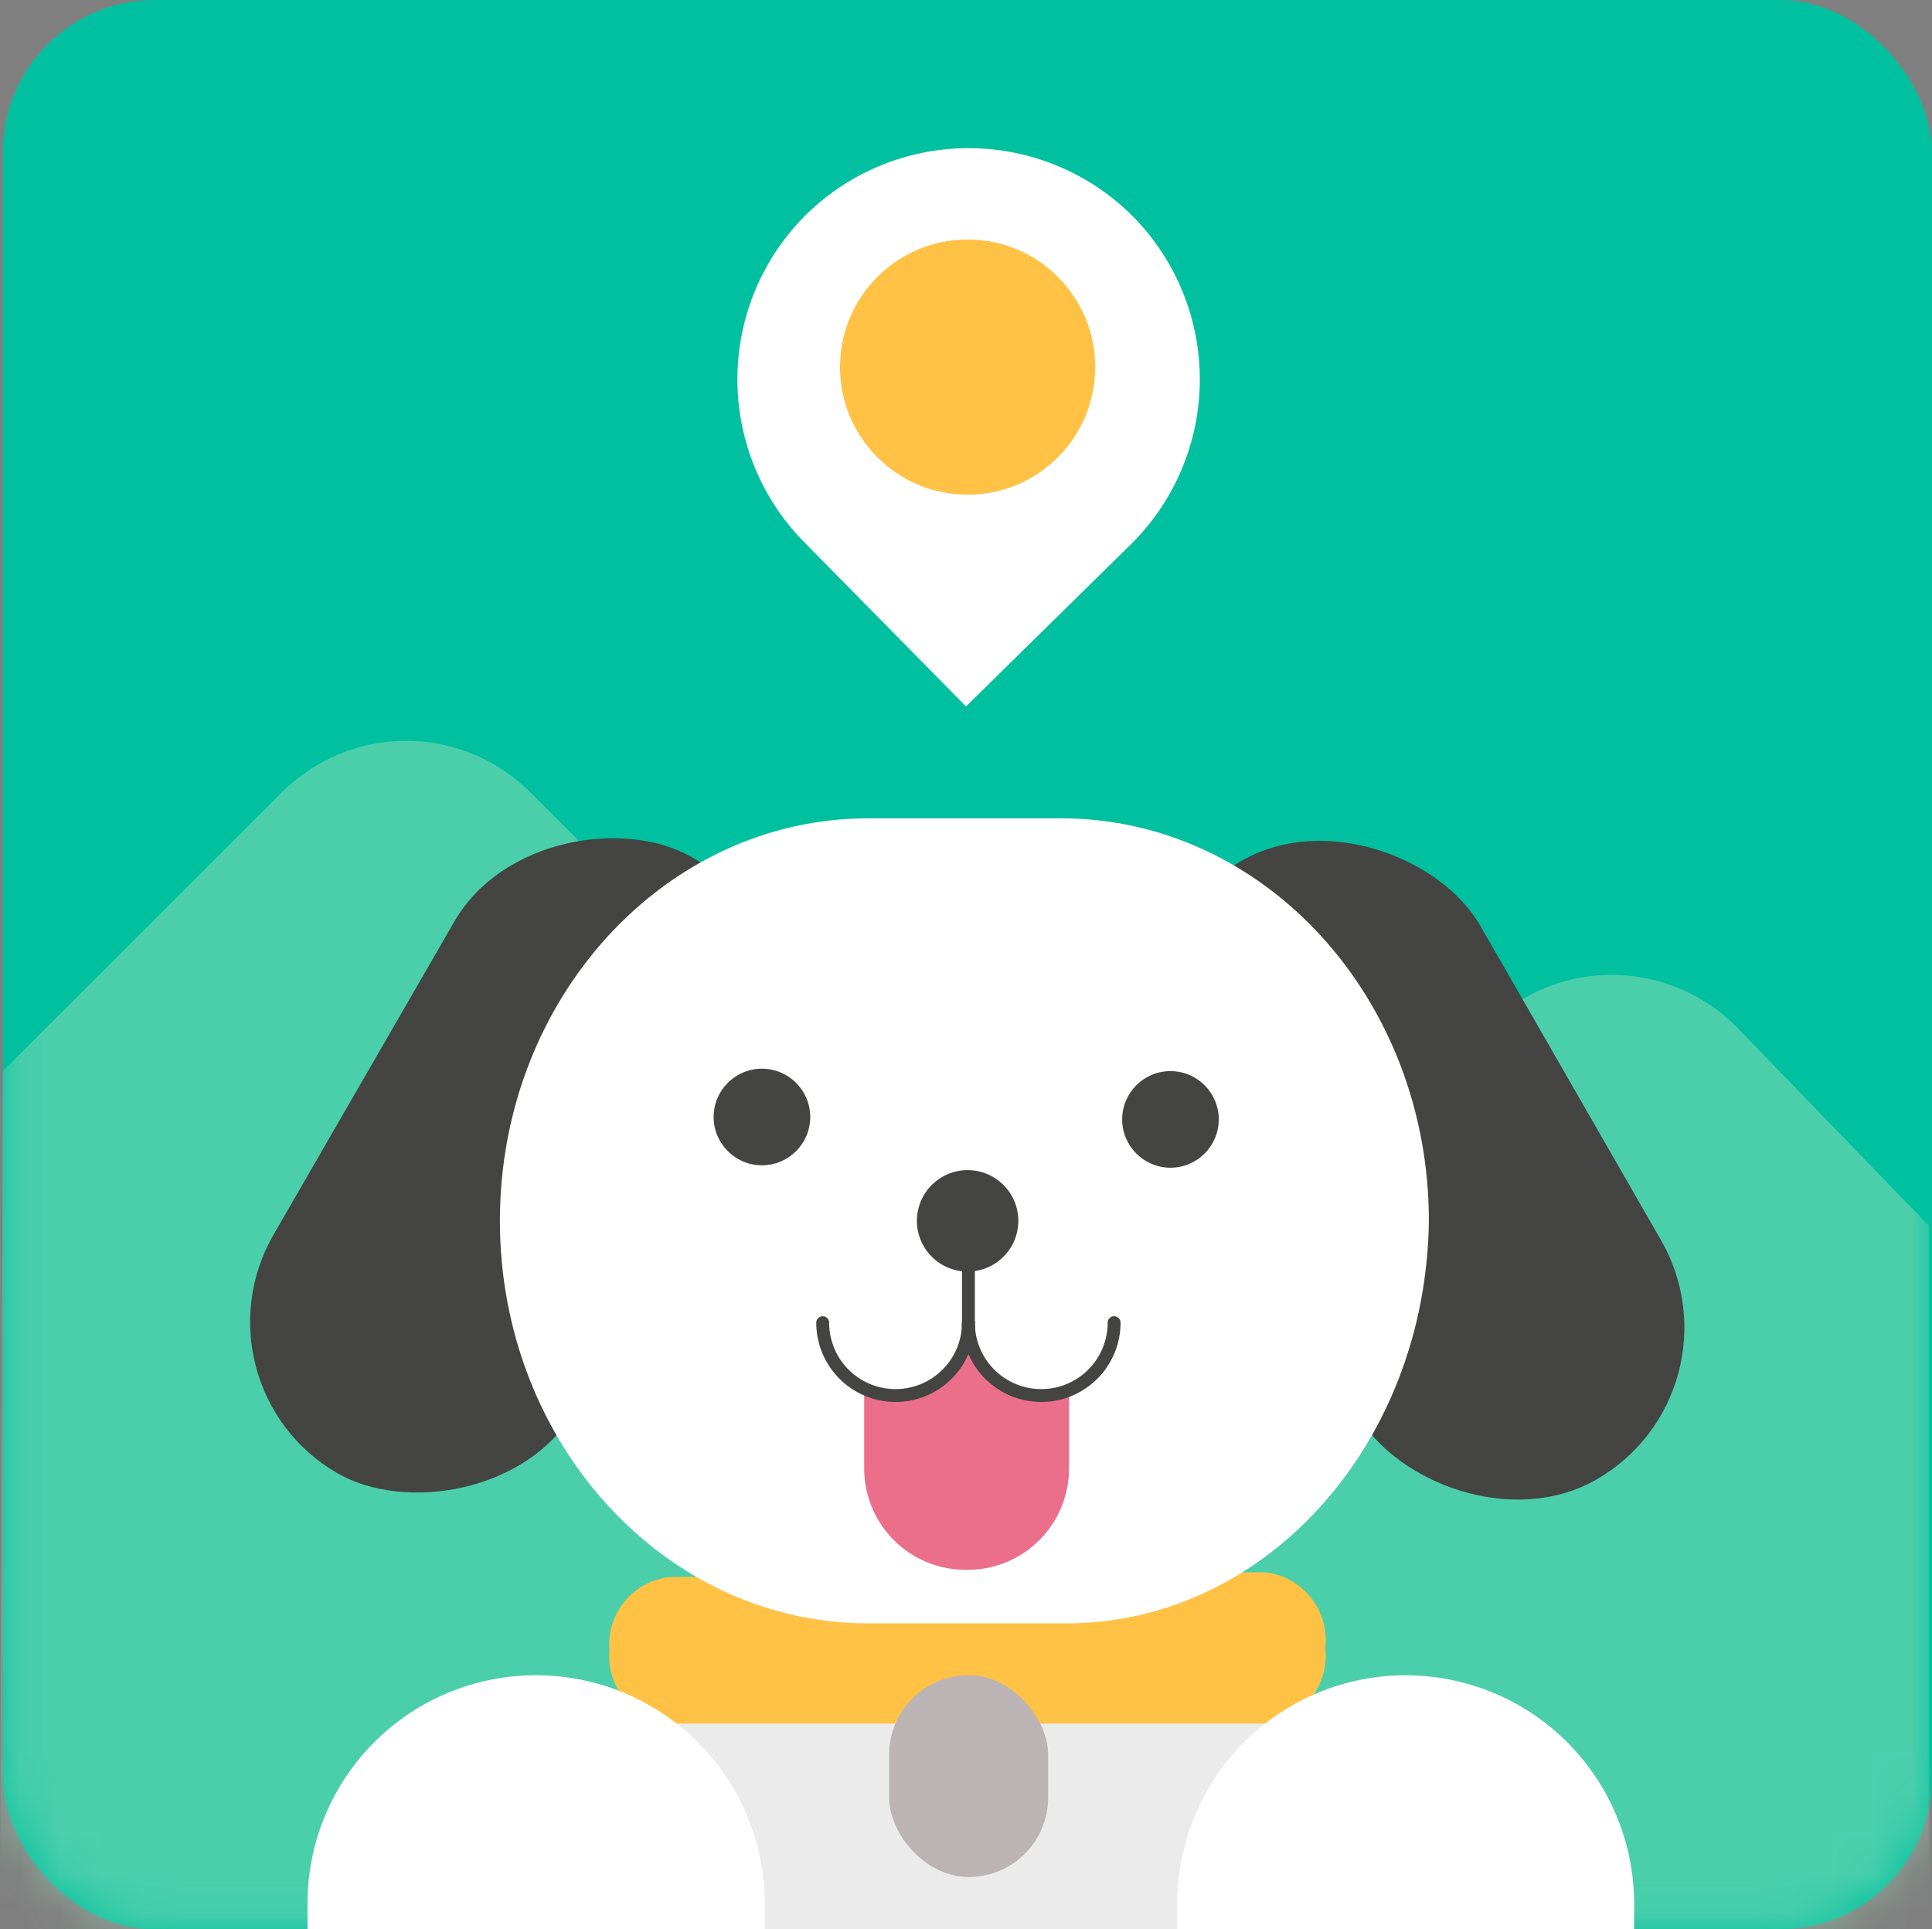 <svg xmlns="http://www.w3.org/2000/svg" xmlns:xlink="http://www.w3.org/1999/xlink" viewBox="0 0 48 47.93"><rect x="0" y="0" width="48" height="47.93" fill="#808080" stroke="none"/><defs><style>.cls-1,.cls-2{fill:#fff;}.cls-2{stroke:#000;stroke-miterlimit:10;stroke-width:0.31px;}.cls-3{fill:#00c09f;}.cls-4{mask:url(#mask);}.cls-5{opacity:0.5;}.cls-6{fill:#96deb8;}.cls-7{fill:#ffc245;}.cls-8{fill:#444443;}.cls-9{fill:#ebebeb;}.cls-10{fill:none;stroke:#444443;stroke-linecap:round;stroke-linejoin:round;stroke-width:0.32px;}.cls-11{fill:#eb6f8a;}.cls-12{fill:#bcb4b4;}</style><mask id="mask" x="0" y="0" width="48" height="47.93" maskUnits="userSpaceOnUse"><rect class="cls-1" x="0.07" width="47.93" height="47.93" rx="3.78"/></mask></defs><g id="레이어_2" data-name="레이어 2"><g id="레이어_1-2" data-name="레이어 1"><polyline class="cls-2" points="16.51 39.08 16.51 41.62 31.6 41.62 31.6 38.98"/><rect class="cls-3" x="0.07" width="47.93" height="47.93" rx="3.78"/><path class="cls-1" d="M24,17.55,20,13.49a5.76,5.76,0,0,1,0-8.13h0a5.76,5.76,0,0,1,8.13,0h0a5.76,5.76,0,0,1,0,8.13Z"/><g class="cls-4"><g class="cls-5"><path class="cls-6" d="M.07,26.61,7,19.69a4.36,4.36,0,0,1,6.18,0L26.29,32.8,37.55,25a4.37,4.37,0,0,1,5.63.55l4.75,4.91V47.93H0Z"/></g></g><circle class="cls-7" cx="24.04" cy="9.12" r="3.17"/><rect class="cls-8" x="3.97" y="24.62" width="17.66" height="8.67" rx="4.34" transform="translate(-18.68 25.56) rotate(-60)"/><path class="cls-9" d="M12.42,47.93s2.63-9.75,11.36-9.75,11.14,9.75,11.14,9.75Z"/><path class="cls-7" d="M15.14,41h0a1.69,1.69,0,0,0,1.51,1.82H31.42A1.69,1.69,0,0,0,32.93,41v-.12a1.69,1.69,0,0,0-1.52-1.82l-14.77.12A1.69,1.69,0,0,0,15.14,41Z"/><rect class="cls-8" x="30.77" y="20.13" width="8.67" height="17.66" rx="4.34" transform="matrix(0.87, -0.5, 0.5, 0.87, -9.77, 21.43)"/><path class="cls-1" d="M26.36,40.33H21.57c-5.05,0-9.15-4.48-9.15-10h0c0-5.52,4.1-10,9.15-10h4.79c5.05,0,9.14,4.47,9.14,10h0C35.43,35.94,31.35,40.41,26.36,40.33Z"/><circle class="cls-8" cx="18.93" cy="27.75" r="1.2"/><circle class="cls-8" cx="29.08" cy="27.81" r="1.2"/><circle class="cls-8" cx="24.04" cy="30.33" r="1.26"/><line class="cls-10" x1="24.06" y1="30.88" x2="24.06" y2="33.4"/><path class="cls-11" d="M26.56,34.49v2A2.52,2.52,0,0,1,24,39h0a2.52,2.52,0,0,1-2.53-2.52v-2c1,.48,1.82,0,2.55-1A1.93,1.93,0,0,0,26.56,34.49Z"/><path class="cls-10" d="M24.06,32.86a1.81,1.81,0,0,1-3.62,0"/><path class="cls-10" d="M27.68,32.86a1.81,1.81,0,1,1-3.62,0"/><path class="cls-1" d="M34.92,41.62h0a5.67,5.67,0,0,0-5.67,5.68v.63H40.6V47.3A5.68,5.68,0,0,0,34.92,41.62Z"/><path class="cls-1" d="M13.31,41.62h0A5.67,5.67,0,0,0,7.64,47.3v.63H19V47.3A5.68,5.68,0,0,0,13.31,41.62Z"/><rect class="cls-12" x="22.09" y="41.62" width="3.95" height="5.01" rx="1.97"/></g></g></svg>